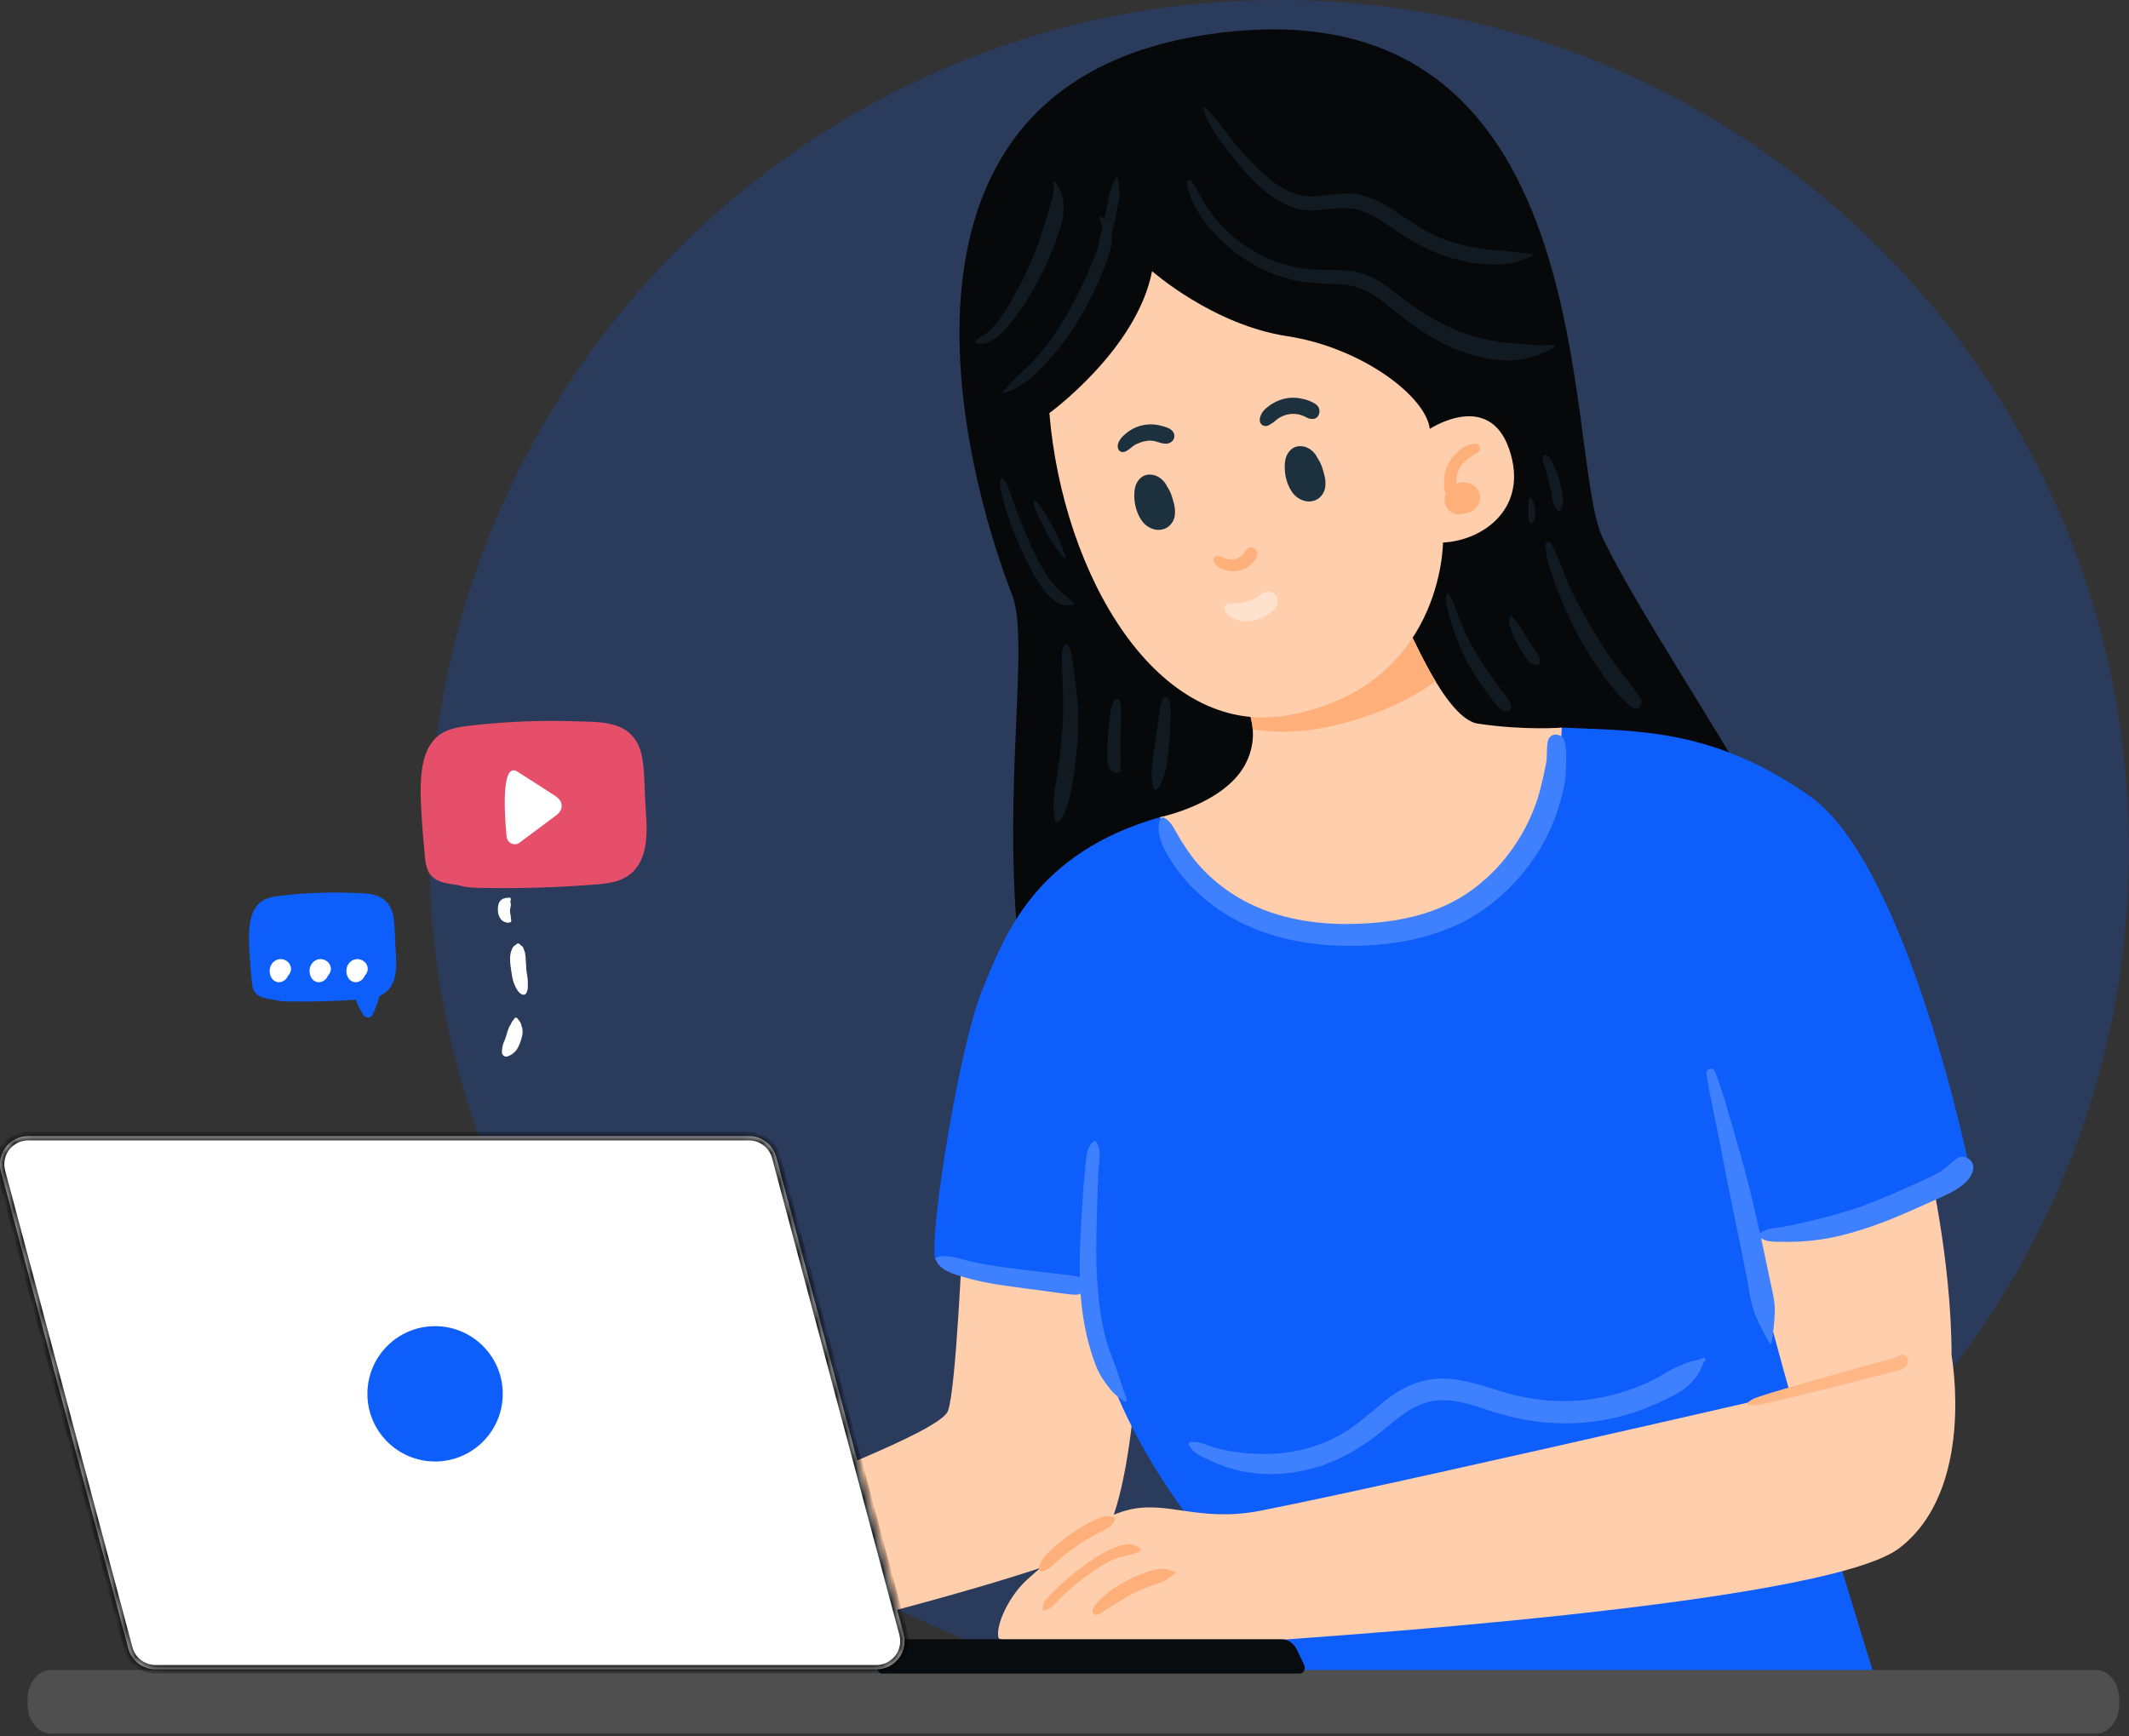 <svg width="228" height="186" viewBox="0 0 228 186" fill="none" xmlns="http://www.w3.org/2000/svg">
<rect x="0" y="0" width="228" height="186" fill="#333333" stroke="none"/>
<path d="M45.969 91.016C45.969 141.283 86.718 182.031 136.984 182.031C187.251 182.031 227.999 141.283 227.999 91.016C227.999 40.749 187.251 -1.52588e-05 136.984 -1.52588e-05C86.718 -1.52588e-05 45.969 40.749 45.969 91.016Z" fill="#0D5EFB" fill-opacity="0.2"/>
<path d="M129.38 3.687C92.495 9.14 102.946 49.738 108.404 63.761C111.622 72.029 100.86 112.009 122.712 133.368C144.563 154.728 196.924 133.581 200.647 119.884C204.369 106.188 178.621 72.184 171.644 57.641C167.307 48.602 172.204 -2.643 129.38 3.687Z" fill="#070809"/>
<path d="M103.089 132.448C103.089 132.448 102.39 148.876 101.516 151.147C100.642 153.42 84.039 159.362 83.865 159.886C83.69 160.41 90.855 173.868 91.379 173.693C91.903 173.519 115.018 167.666 117.595 165.304C121.789 161.459 122.489 136.642 121.964 136.467C121.439 136.293 113.05 131.749 112.352 131.749C111.652 131.749 103.089 132.448 103.089 132.448Z" fill="#FFCEAC"/>
<path d="M206.376 123.884C206.376 123.884 208.998 134.719 208.998 145.205C208.998 154.056 194.318 154.468 192.395 154.643C190.473 154.817 179.987 150.274 179.637 146.079C179.287 141.885 178.938 130.7 180.685 128.952C182.433 127.205 189.948 123.709 192.745 122.835C195.541 121.961 206.376 123.884 206.376 123.884Z" fill="#FFCEAC"/>
<path d="M124.236 87.532C110.778 91.377 107.576 100.227 105.186 106.058C102.796 111.889 99.594 131.399 100.117 134.894C100.117 134.894 109.73 138.041 116.72 137.341C116.72 137.341 116.196 147.361 126.916 162.042C133.326 170.822 129.071 181.033 130.644 181.383C132.217 181.733 201.308 181.383 201.308 181.383C201.308 181.383 188.027 138.914 187.677 132.623C187.677 132.623 203.58 130.351 210.921 125.108C210.921 125.108 204.28 92.6 193.794 85.26C183.307 77.92 175.136 78.307 167.25 77.939C160.82 82.755 148.179 84.037 147.48 84.212C146.781 84.386 124.236 87.532 124.236 87.532Z" fill="#0D5EFB"/>
<path d="M208.999 145.206C208.999 145.206 152.723 158.313 135.072 161.809C128.29 163.151 124.936 160.585 120.566 161.809C116.197 163.032 112.527 167.052 110.254 168.974C107.983 170.897 106.585 174.217 106.934 175.441C107.284 176.664 134.897 175.965 135.597 175.79C136.296 175.615 195.192 172.12 203.407 165.829C211.62 159.537 208.999 145.206 208.999 145.206Z" fill="#FFCEAC"/>
<path d="M132.625 74.075C132.625 74.075 135.597 77.746 133.324 81.939C131.052 86.134 124.236 87.532 124.236 87.532C124.236 87.532 132.625 104.135 148.879 100.815C167.182 97.075 167.251 77.939 167.251 77.939C167.251 77.939 163.384 78.269 158.283 77.518C154.303 76.931 149.927 64.638 149.578 64.988C149.228 65.337 132.625 74.075 132.625 74.075Z" fill="#FFCEAC"/>
<path d="M153.733 72.974C151.516 69.298 149.792 64.773 149.577 64.988C149.228 65.337 132.625 74.076 132.625 74.076C132.625 74.076 133.969 75.745 134.153 78.115C138.019 78.808 142.123 78.115 145.894 76.873C148.672 75.956 151.392 74.702 153.733 72.974Z" fill="#FFAF79"/>
<path d="M153.121 45.941C153.121 45.941 159.424 41.767 161.613 48.092C163.801 54.418 158.828 57.907 154.534 58.116C154.534 58.116 154.529 73.584 138.013 76.605C123.819 79.203 113.797 61.383 112.381 44.249C112.381 44.249 121.763 37.434 123.378 29.044C123.378 29.044 129.872 34.795 137.839 36.008C145.805 37.222 152.693 42.436 153.121 45.941Z" fill="#FFCEAC"/>
<path d="M158.308 52.526C157.994 51.989 157.423 51.721 156.821 51.663C156.512 51.634 156.225 51.694 155.962 51.809C155.928 51.335 155.991 50.854 156.176 50.422C156.581 49.478 157.403 48.949 158.264 48.463C158.682 48.226 158.515 47.497 158.01 47.529C157.428 47.565 156.958 47.741 156.488 48.084C156.02 48.426 155.623 48.839 155.308 49.326C154.677 50.303 154.502 51.504 154.752 52.632C154.771 52.717 154.81 52.798 154.834 52.882C154.758 53.059 154.705 53.25 154.704 53.469C154.703 54.055 155.002 54.652 155.529 54.931C155.895 55.125 156.33 55.145 156.709 55.009L156.87 55.016C158.003 54.901 158.935 53.596 158.308 52.526Z" fill="#FFAF79"/>
<path d="M203.335 145.231C202.776 145.588 201.988 145.691 201.35 145.868C200.612 146.074 199.874 146.279 199.136 146.485C197.765 146.867 196.392 147.24 195.025 147.634C193.657 148.027 192.29 148.427 190.924 148.822C190.187 149.036 189.453 149.25 188.725 149.494C188.166 149.683 187.595 149.835 187.169 150.26C187.102 150.326 187.133 150.444 187.224 150.469C187.807 150.624 188.382 150.471 188.962 150.355C189.715 150.204 190.459 150.024 191.205 149.841C192.694 149.477 194.184 149.121 195.672 148.748C197.159 148.376 198.641 147.99 200.127 147.61C200.869 147.42 201.612 147.23 202.354 147.04C202.924 146.894 203.569 146.814 204.046 146.449C204.743 145.914 204.122 144.729 203.335 145.231Z" fill="#FFB786"/>
<path d="M119.322 162.574C118.512 162.181 117.736 162.562 116.986 162.939C116.204 163.331 115.449 163.779 114.728 164.276C113.994 164.782 113.298 165.348 112.644 165.953C112.063 166.49 111.28 167.237 111.252 168.076C111.246 168.255 111.419 168.349 111.576 168.322C112.336 168.192 112.997 167.447 113.556 166.955C114.17 166.415 114.821 165.923 115.496 165.465C116.168 165.008 116.868 164.595 117.592 164.229C118.299 163.869 119.056 163.611 119.39 162.834C119.429 162.746 119.423 162.623 119.322 162.574Z" fill="#FFAF79"/>
<path d="M122.128 165.927C121.343 165.098 120.087 165.48 119.171 165.857C118.092 166.302 117.11 166.955 116.168 167.637C115.258 168.296 114.386 169.008 113.563 169.774C113.125 170.183 112.697 170.605 112.29 171.045C112.123 171.225 111.943 171.415 111.823 171.631C111.672 171.901 111.732 172.164 111.639 172.458L111.708 172.512C111.939 172.397 112.209 172.415 112.428 172.279C112.616 172.162 112.784 171.978 112.938 171.82C113.316 171.434 113.695 171.052 114.092 170.685C114.874 169.962 115.698 169.287 116.565 168.669C117.395 168.077 118.26 167.498 119.186 167.066C120.124 166.629 121.172 166.635 122.094 166.188C122.195 166.14 122.197 165.999 122.128 165.927Z" fill="#FFAF79"/>
<path d="M125.767 168.346C125.373 168.243 124.993 168.073 124.575 168.05C124.163 168.026 123.692 168.119 123.298 168.239C122.437 168.499 121.596 168.843 120.798 169.257C120.03 169.655 119.257 170.108 118.587 170.656C118.266 170.918 117.969 171.21 117.681 171.507C117.37 171.827 117.044 172.126 116.986 172.585C116.961 172.79 117.191 172.999 117.386 172.984C117.798 172.955 118.086 172.682 118.415 172.457C118.738 172.236 119.071 172.033 119.404 171.828C120.117 171.387 120.809 170.938 121.568 170.574C122.285 170.229 123.02 169.956 123.772 169.7C124.147 169.573 124.556 169.439 124.896 169.237C125.217 169.046 125.487 168.763 125.795 168.564C125.879 168.51 125.87 168.373 125.767 168.346Z" fill="#FFAF79"/>
<path d="M119.717 19.112C119.697 19.012 119.541 18.993 119.496 19.084C119.171 19.749 118.871 20.369 118.736 21.104C118.604 21.83 118.454 22.552 118.3 23.274C118.284 23.35 118.265 23.427 118.249 23.503C118.146 23.405 118.052 23.303 117.926 23.214C117.824 23.143 117.724 23.278 117.769 23.371C117.948 23.736 118.013 24.138 118.013 24.554C117.947 24.848 117.887 25.144 117.816 25.437C117.701 25.903 117.575 26.369 117.496 26.843C117.251 27.48 116.969 28.088 116.756 28.602C116.029 30.368 115.2 32.093 114.23 33.739C113.292 35.328 112.258 36.873 111.035 38.259C109.881 39.568 108.464 40.617 107.4 41.997L107.472 42.09C109.397 41.635 110.944 40.07 112.25 38.654C113.681 37.101 114.898 35.376 115.934 33.538C116.974 31.692 117.898 29.746 118.615 27.75C118.927 26.885 119.14 25.935 119.026 25.07C119.166 24.548 119.302 24.025 119.418 23.497C119.581 22.75 119.725 21.995 119.843 21.239C119.958 20.506 119.853 19.834 119.717 19.112Z" fill="#1C313D" fill-opacity="0.45"/>
<path d="M113.05 19.519C112.962 19.394 112.779 19.47 112.807 19.622C112.989 20.599 112.619 21.436 112.352 22.362C112.132 23.126 111.919 23.892 111.675 24.649C111.145 26.291 110.497 27.903 109.757 29.462C109.058 30.932 108.264 32.37 107.371 33.732C106.981 34.326 106.543 34.874 106.038 35.373C105.546 35.857 104.885 36.1 104.412 36.589L104.42 36.648C105.6 37.331 107.15 35.867 107.855 35.058C109.119 33.605 110.159 31.921 111.083 30.237C112.032 28.507 112.805 26.694 113.427 24.821C114.055 22.933 114.249 21.221 113.05 19.519Z" fill="#1C313D" fill-opacity="0.45"/>
<path d="M166.337 36.926C164.908 37.076 163.475 36.871 162.048 36.773C160.523 36.67 158.993 36.389 157.535 35.934C154.571 35.006 152.046 33.432 149.633 31.519C148.536 30.648 147.4 29.822 146.065 29.357C144.508 28.815 142.845 28.932 141.227 28.897C138.489 28.838 135.852 27.972 133.566 26.472C132.31 25.648 131.184 24.635 130.217 23.485C129.165 22.237 128.49 20.832 127.636 19.459C127.457 19.171 127.063 19.369 127.114 19.679C127.545 22.298 129.608 24.777 131.566 26.448C133.67 28.244 136.225 29.549 138.946 30.089C140.486 30.396 142.031 30.358 143.589 30.459C145.464 30.579 146.943 31.378 148.387 32.53C150.905 34.54 153.33 36.482 156.398 37.595C158.049 38.193 159.804 38.607 161.567 38.614C163.352 38.621 164.853 38.056 166.426 37.257C166.578 37.18 166.513 36.907 166.337 36.926Z" fill="#1C313D" fill-opacity="0.45"/>
<path d="M163.961 27.178C163.054 27.129 162.151 26.958 161.242 26.89C160.403 26.827 159.563 26.765 158.73 26.648C157.148 26.426 155.592 26.046 154.112 25.435C151.162 24.218 148.799 21.598 145.656 20.867C144.025 20.488 142.488 20.925 140.86 21.034C139 21.158 137.368 20.323 135.964 19.169C134.697 18.127 133.562 16.909 132.495 15.666C131.332 14.31 130.342 12.651 128.988 11.482C128.932 11.432 128.844 11.479 128.862 11.556C129.272 13.315 130.549 14.928 131.634 16.33C132.666 17.663 133.766 18.983 135.032 20.101C136.251 21.178 137.673 22.12 139.293 22.438C141.113 22.795 142.888 22.101 144.697 22.329C146.449 22.548 147.941 23.653 149.358 24.623C150.78 25.596 152.225 26.452 153.833 27.085C155.433 27.715 157.138 28.14 158.852 28.289C159.766 28.369 160.674 28.356 161.583 28.23C162.469 28.107 163.177 27.782 163.998 27.452C164.14 27.395 164.127 27.187 163.961 27.178Z" fill="#1C313D" fill-opacity="0.45"/>
<path d="M114.948 64.543C114.116 63.819 113.25 63.198 112.58 62.298C111.798 61.251 111.204 60.047 110.632 58.878C110.004 57.595 109.463 56.278 108.949 54.946C108.705 54.313 108.493 53.669 108.26 53.032C108.058 52.481 107.898 51.716 107.462 51.305C107.365 51.214 107.216 51.258 107.176 51.381C106.976 51.986 107.25 52.794 107.395 53.394C107.582 54.164 107.832 54.928 108.087 55.678C108.573 57.115 109.193 58.52 109.859 59.882C110.457 61.106 111.084 62.344 111.949 63.406C112.651 64.268 113.711 65.094 114.882 64.797C114.987 64.77 115.035 64.618 114.948 64.543Z" fill="#1C313D" fill-opacity="0.45"/>
<path d="M113.505 57.969C113.272 57.415 112.999 56.889 112.707 56.363C112.414 55.835 112.101 55.316 111.791 54.797C111.517 54.339 111.192 53.864 110.758 53.545L110.662 53.6C110.69 54.146 110.919 54.683 111.154 55.17C111.41 55.697 111.664 56.225 111.934 56.745C112.204 57.265 112.483 57.775 112.811 58.263C113.153 58.77 113.548 59.226 113.902 59.724C113.971 59.821 114.161 59.766 114.11 59.636C113.894 59.083 113.736 58.518 113.505 57.969Z" fill="#1C313D" fill-opacity="0.45"/>
<path d="M115.202 73.337C115.11 72.587 115.007 71.838 114.903 71.089C114.807 70.395 114.82 69.541 114.262 69.05C114.204 68.999 114.094 68.98 114.037 69.05C113.685 69.492 113.71 70.001 113.71 70.552C113.71 71.363 113.765 72.178 113.796 72.988C113.86 74.697 113.892 76.402 113.772 78.109C113.65 79.822 113.435 81.509 113.186 83.207C112.97 84.671 112.549 86.472 113.03 87.915C113.079 88.064 113.294 88.157 113.411 88.016C114.398 86.822 114.669 84.983 114.91 83.499C115.18 81.839 115.383 80.145 115.451 78.465C115.521 76.747 115.413 75.041 115.202 73.337Z" fill="#1C313D" fill-opacity="0.45"/>
<path d="M120.041 77.146C120.06 76.475 120.147 75.814 119.977 75.157C119.898 74.856 119.456 74.79 119.304 75.069C118.926 75.765 118.888 76.583 118.79 77.356C118.691 78.153 118.634 78.946 118.61 79.747C118.588 80.461 118.495 81.277 118.674 81.976C118.811 82.502 119.36 82.963 119.902 82.715C120.037 82.653 120.066 82.46 120 82.341L119.994 82.316L119.983 82.174L119.99 82.019C120.026 81.738 120.009 81.44 120.011 81.155C120.014 80.474 119.993 79.795 120.007 79.114C120.019 78.458 120.022 77.802 120.041 77.146Z" fill="#1C313D" fill-opacity="0.45"/>
<path d="M125.108 74.843C124.978 74.626 124.706 74.66 124.571 74.843C124.347 75.143 124.292 75.576 124.227 75.942C124.154 76.356 124.112 76.777 124.05 77.194C123.927 78.031 123.819 78.871 123.691 79.708C123.561 80.554 123.425 81.41 123.347 82.262C123.308 82.687 123.337 83.1 123.362 83.525C123.382 83.905 123.39 84.192 123.614 84.507C123.663 84.576 123.761 84.62 123.84 84.566C124.155 84.351 124.269 84.108 124.41 83.756C124.581 83.328 124.755 82.918 124.85 82.466C125.024 81.632 125.119 80.76 125.188 79.91C125.257 79.065 125.318 78.215 125.334 77.368C125.348 76.621 125.504 75.509 125.108 74.843Z" fill="#1C313D" fill-opacity="0.45"/>
<path d="M175.745 74.866H175.746L175.743 74.862L175.645 74.719C174.802 73.449 173.811 72.286 172.911 71.053C171.943 69.725 171.067 68.341 170.243 66.92C169.444 65.544 168.697 64.145 168.035 62.697C167.367 61.237 166.931 59.606 166.12 58.224C166.065 58.129 165.944 58.046 165.829 58.057L165.725 58.072L165.659 58.103C165.557 58.151 165.488 58.285 165.492 58.394C165.549 59.978 166.212 61.606 166.763 63.078C167.342 64.624 168.001 66.151 168.764 67.617C169.519 69.069 170.398 70.466 171.331 71.811C172.306 73.215 173.339 74.611 174.663 75.701C175.42 76.324 175.999 75.403 175.745 74.866Z" fill="#1C313D" fill-opacity="0.45"/>
<path d="M164.311 69.537C164.021 69.128 163.749 68.706 163.495 68.274C163.249 67.855 162.974 67.451 162.71 67.043C162.579 66.84 162.464 66.624 162.314 66.434C162.181 66.265 161.964 66.191 161.854 66.014C161.795 65.918 161.661 65.984 161.681 66.087C161.718 66.297 161.605 66.499 161.639 66.718C161.676 66.956 161.753 67.186 161.825 67.416C161.983 67.92 162.181 68.431 162.44 68.891C162.685 69.328 162.95 69.754 163.232 70.168C163.501 70.561 163.866 71.155 164.381 71.222C164.664 71.347 165.011 71.101 164.918 70.78L164.916 70.773C164.941 70.313 164.567 69.898 164.311 69.537Z" fill="#1C313D" fill-opacity="0.45"/>
<path d="M161.358 74.662C160.111 73.011 158.859 71.407 157.858 69.587C157.285 68.546 156.749 67.48 156.302 66.378C155.924 65.448 155.691 64.27 155.022 63.502L154.926 63.527C154.698 64.392 155.03 65.403 155.273 66.236C155.56 67.22 155.906 68.186 156.301 69.132C157.087 71.006 158.141 72.764 159.384 74.369C159.785 74.887 160.68 76.342 161.473 76.159C162.281 75.972 161.633 75.026 161.358 74.662Z" fill="#1C313D" fill-opacity="0.45"/>
<path d="M167.365 53.242C167.29 52.711 167.188 52.185 167.057 51.666C166.925 51.144 166.741 50.64 166.534 50.145C166.424 49.882 166.295 49.63 166.157 49.38C166.031 49.153 165.918 48.885 165.669 48.773C165.489 48.693 165.271 48.749 165.213 48.958C165.139 49.229 165.256 49.469 165.335 49.726C165.408 49.956 165.471 50.188 165.542 50.418C165.696 50.913 165.827 51.414 165.953 51.916C166.08 52.42 166.166 52.929 166.25 53.442C166.291 53.695 166.337 53.926 166.457 54.152C166.556 54.34 166.68 54.578 166.838 54.721H167.018C167.369 54.328 167.434 53.74 167.365 53.242Z" fill="#1C313D" fill-opacity="0.45"/>
<path d="M164.419 54.764C164.416 54.539 164.371 54.327 164.315 54.11C164.261 53.894 164.226 53.657 164.041 53.516L164.117 53.593C164.057 53.501 163.989 53.425 163.937 53.33C163.894 53.251 163.772 53.289 163.772 53.375L163.769 53.496C163.743 53.555 163.726 53.618 163.706 53.682C163.672 53.789 163.694 53.917 163.696 54.029C163.698 54.24 163.67 54.457 163.683 54.669C163.696 54.882 163.698 55.097 163.691 55.311C163.684 55.456 163.696 55.577 163.741 55.717C163.771 55.812 163.77 55.902 163.854 55.975C163.928 56.039 164.014 56.049 164.101 56.007L164.224 55.888C164.232 55.873 164.31 55.716 164.267 55.785C164.346 55.66 164.381 55.554 164.396 55.406C164.419 55.193 164.422 54.976 164.419 54.764Z" fill="#1C313D" fill-opacity="0.45"/>
<path d="M167.526 79.332C167.249 78.523 166.017 78.423 165.783 79.332C165.579 80.124 165.73 80.95 165.58 81.751C165.416 82.624 165.211 83.516 164.994 84.381C164.576 86.051 163.939 87.635 163.095 89.134C161.453 92.05 159.131 94.552 156.23 96.246C152.658 98.333 148.345 98.958 144.262 98.976C140.186 98.993 136.042 98.197 132.514 96.081C130.805 95.055 129.264 93.747 127.999 92.203C127.373 91.439 126.835 90.591 126.314 89.752C125.818 88.952 125.519 88.094 124.707 87.604C124.571 87.522 124.346 87.563 124.275 87.718C123.571 89.253 124.857 91.423 125.737 92.7C126.871 94.344 128.262 95.762 129.856 96.961C133.419 99.646 137.825 100.928 142.236 101.237C146.818 101.558 151.801 101.022 156.002 99.086C159.494 97.475 162.439 94.764 164.535 91.558C165.682 89.8 166.553 87.834 167.116 85.813C167.401 84.788 167.699 83.632 167.696 82.562C167.693 81.545 167.861 80.306 167.526 79.332Z" fill="#3F80FF"/>
<path d="M120.669 149.897C120.299 148.906 119.972 147.859 119.63 146.847C119.272 145.786 118.817 144.77 118.507 143.692C117.852 141.415 117.618 139.095 117.478 136.738C117.33 134.251 117.432 131.77 117.492 129.283C117.52 128.079 117.558 126.877 117.619 125.674C117.669 124.682 118.023 123.209 117.421 122.339C117.339 122.221 117.204 122.209 117.095 122.297C116.286 122.951 116.303 124.357 116.199 125.315C116.054 126.633 115.975 127.959 115.891 129.283C115.732 131.783 115.578 134.315 115.636 136.825C115.425 136.736 115.19 136.697 114.967 136.658C114.241 136.533 113.494 136.482 112.761 136.394C111.196 136.206 109.628 136.031 108.065 135.823C106.641 135.634 105.211 135.414 103.811 135.094C102.65 134.829 101.321 134.23 100.194 134.757L100.178 134.797C100.53 136.041 102.061 136.463 103.193 136.797C104.617 137.217 106.066 137.491 107.533 137.705C109.063 137.93 110.599 138.12 112.132 138.321C112.968 138.432 113.81 138.578 114.651 138.652C115.005 138.683 115.389 138.738 115.72 138.568C115.866 140.575 116.189 142.587 116.761 144.506C117.068 145.536 117.411 146.624 117.984 147.54C118.27 147.995 118.6 148.427 118.932 148.849C119.369 149.405 119.788 149.658 120.341 150.088C120.476 150.193 120.746 150.104 120.669 149.897Z" fill="#3F80FF"/>
<path d="M209.41 124.234C208.844 124.604 208.381 125.157 207.787 125.508C207.032 125.953 206.223 126.303 205.427 126.667C203.51 127.543 201.583 128.392 199.606 129.123C197.716 129.821 195.777 130.325 193.823 130.802C192.857 131.038 191.891 131.245 190.914 131.426C190.116 131.573 189.105 131.564 188.478 132.116C188.275 131.21 188.072 130.303 187.864 129.398C187.311 126.997 186.674 124.604 185.983 122.238C185.258 119.756 184.592 117.225 183.676 114.807C183.456 114.227 182.667 114.456 182.757 115.061C183.124 117.506 183.704 119.926 184.168 122.354C184.644 124.845 185.122 127.338 185.644 129.818C186.153 132.237 186.641 134.658 187.111 137.084C187.342 138.273 187.481 139.563 187.919 140.694C188.347 141.799 188.938 142.892 189.527 143.916C189.57 143.99 189.708 143.984 189.723 143.891C189.898 142.802 190.023 141.685 190.068 140.584C190.119 139.337 189.734 138.028 189.489 136.812C189.205 135.418 188.905 134.028 188.596 132.638C189.251 133.072 190.194 133.007 190.955 133.022C192.058 133.044 193.182 132.989 194.278 132.863C196.494 132.607 198.652 132 200.75 131.258C202.821 130.526 204.83 129.617 206.829 128.713C208.291 128.051 210.983 127.079 211.31 125.267C211.523 124.085 209.979 123.504 209.41 124.234Z" fill="#3F80FF"/>
<path d="M125.835 54.69C125.828 54.255 125.686 53.803 125.569 53.391C125.596 53.494 125.623 53.598 125.649 53.703C125.519 53.165 125.365 52.707 125.07 52.236L125.014 52.161C124.928 51.988 124.837 51.816 124.718 51.666C124.29 51.13 123.676 50.777 122.973 50.842C122.139 50.918 121.611 51.678 121.514 52.451C121.404 53.332 121.523 54.266 121.886 55.078C122.097 55.552 122.389 56.02 122.818 56.327C123.387 56.733 124.049 56.894 124.72 56.642C125.143 56.484 125.477 56.128 125.666 55.726C125.824 55.392 125.84 55.05 125.835 54.69Z" fill="#1C313D"/>
<path d="M141.946 51.645C141.939 51.21 141.798 50.758 141.681 50.345C141.707 50.449 141.734 50.553 141.761 50.657C141.63 50.121 141.477 49.662 141.181 49.191L141.125 49.116C141.039 48.942 140.949 48.771 140.83 48.621C140.402 48.086 139.787 47.732 139.084 47.797C138.25 47.873 137.723 48.634 137.625 49.406C137.515 50.286 137.635 51.22 137.997 52.032C138.208 52.507 138.5 52.975 138.93 53.282C139.499 53.687 140.161 53.85 140.832 53.597C141.255 53.438 141.589 53.082 141.778 52.68C141.935 52.346 141.952 52.004 141.946 51.645Z" fill="#1C313D"/>
<path d="M134.381 58.77C134.278 58.687 134.18 58.674 134.056 58.646C133.817 58.593 133.599 58.757 133.452 58.917C133.346 59.032 133.271 59.169 133.175 59.293L133.093 59.394L133.048 59.44L133.014 59.471L132.935 59.539L132.749 59.68L132.747 59.682L132.741 59.686L132.649 59.735C132.572 59.775 132.492 59.807 132.412 59.84L132.394 59.848L132.297 59.873C132.215 59.893 132.132 59.905 132.048 59.916L131.939 59.931L131.847 59.936L131.802 59.935L131.663 59.927C131.58 59.92 131.498 59.902 131.415 59.892L131.41 59.891L131.408 59.891L131.274 59.85C131.194 59.823 131.116 59.792 131.041 59.757C130.88 59.684 130.729 59.626 130.561 59.572C130.205 59.458 129.821 59.805 129.997 60.171C130.108 60.402 130.261 60.594 130.477 60.736C130.673 60.863 130.89 60.971 131.112 61.046C131.569 61.201 132.071 61.26 132.547 61.166C133.459 60.986 134.432 60.314 134.653 59.374C134.706 59.146 134.548 58.904 134.381 58.77Z" fill="#FFAF79"/>
<path d="M136.822 64.451C136.819 64.363 136.816 64.276 136.813 64.188C136.788 63.992 136.717 63.897 136.628 63.75L136.627 63.75C136.54 63.665 136.484 63.569 136.37 63.508C136.266 63.451 135.901 63.406 136.257 63.453C136.175 63.443 136.142 63.408 136.011 63.392L135.944 63.379C135.856 63.382 135.769 63.385 135.681 63.388L135.544 63.431C135.325 63.502 135.185 63.537 134.991 63.688C134.927 63.738 134.87 63.794 134.808 63.846C134.745 63.897 134.682 63.946 134.616 63.994L134.545 64.043C134.392 64.123 134.242 64.201 134.082 64.266C134.007 64.296 133.932 64.325 133.856 64.355L133.754 64.392C133.379 64.473 133.003 64.558 132.621 64.602C132.525 64.612 132.43 64.625 132.335 64.634L132.222 64.642L132.204 64.644H132.199C131.975 64.645 131.757 64.65 131.539 64.699C131.234 64.765 131.041 65.085 131.178 65.381C131.527 66.133 132.559 66.526 133.341 66.548C134.287 66.574 135.181 66.248 135.95 65.716C136.082 65.625 136.21 65.524 136.327 65.414C136.507 65.244 136.642 65.081 136.73 64.845C136.769 64.738 136.837 64.388 136.781 64.626C136.74 64.792 136.754 64.733 136.822 64.451Z" fill="white" fill-opacity="0.4"/>
<path d="M136.639 63.763C136.684 63.823 136.708 63.832 136.639 63.763V63.763Z" fill="white"/>
<path d="M135.543 63.431L135.588 63.417C135.403 63.474 135.394 63.478 135.543 63.431Z" fill="white"/>
<path d="M136.598 63.703L136.627 63.75L136.639 63.763L136.598 63.703Z" fill="white"/>
<path d="M125.459 46.067C125.202 45.838 124.863 45.747 124.537 45.658C124.245 45.579 123.948 45.502 123.646 45.474C123.118 45.424 122.57 45.474 122.062 45.628C121.504 45.795 121.044 46.051 120.592 46.419C120.164 46.768 119.698 47.246 119.701 47.834C119.703 48.257 120.061 48.541 120.473 48.384C120.89 48.225 121.176 47.879 121.547 47.645L121.548 47.643L121.572 47.634L121.708 47.568C121.8 47.527 121.895 47.488 121.99 47.454C122.085 47.42 122.179 47.381 122.275 47.346L122.346 47.322L122.463 47.29C122.661 47.243 122.858 47.224 123.059 47.199L123.207 47.202C123.308 47.207 123.41 47.216 123.509 47.229L123.713 47.268C123.835 47.301 123.956 47.34 124.078 47.378C124.418 47.48 124.775 47.59 125.127 47.489C125.807 47.295 125.988 46.54 125.459 46.067Z" fill="#1C313D"/>
<path d="M141.251 43.728C141.101 43.324 140.657 43.13 140.286 42.968C139.975 42.833 139.644 42.746 139.312 42.68C138.723 42.563 138.083 42.575 137.501 42.72C136.908 42.868 136.368 43.13 135.878 43.498C135.644 43.673 135.386 43.891 135.216 44.128C135.035 44.383 134.854 44.83 134.923 45.135C135 45.472 135.286 45.672 135.63 45.635C135.796 45.616 135.927 45.537 136.06 45.441L136.108 45.406L136.119 45.4L136.302 45.291C136.505 45.159 136.673 44.976 136.873 44.836L136.975 44.767L137.023 44.74C137.127 44.685 137.231 44.63 137.339 44.583C137.434 44.541 137.532 44.504 137.632 44.469L137.713 44.443L137.832 44.413C137.939 44.388 138.048 44.368 138.158 44.353L138.331 44.334L138.379 44.331C138.621 44.327 138.861 44.354 139.098 44.397L139.132 44.402L139.168 44.413L139.335 44.464C139.446 44.5 139.555 44.541 139.661 44.588L139.819 44.662C139.951 44.725 139.814 44.657 139.889 44.701C140.148 44.846 140.351 44.894 140.648 44.87C141.209 44.825 141.417 44.177 141.251 43.728Z" fill="#1C313D"/>
<path d="M182.383 145.45C181.953 145.704 181.602 145.706 181.137 145.811C180.721 145.907 180.373 146.116 179.972 146.257C179.102 146.565 178.314 147.13 177.499 147.566C175.808 148.469 174.003 149.125 172.135 149.555C168.393 150.415 164.591 150.199 160.93 149.088C158.854 148.459 156.766 147.713 154.572 147.673C152.528 147.635 150.662 148.362 149.015 149.536C147.481 150.629 146.152 151.987 144.591 153.041C143.06 154.076 141.362 154.807 139.572 155.256C137.59 155.754 135.545 155.83 133.513 155.67C132.436 155.586 131.376 155.409 130.329 155.141C129.378 154.899 128.465 154.347 127.489 154.473C127.337 154.492 127.262 154.617 127.325 154.759C127.686 155.582 128.44 155.891 129.226 156.281C130.066 156.699 130.939 157.043 131.839 157.308C133.704 157.856 135.645 158.01 137.578 157.831C141.683 157.45 145.082 155.734 148.213 153.126C149.704 151.885 151.252 150.531 153.203 150.116C155.487 149.63 157.827 150.568 159.971 151.247C163.922 152.497 167.976 152.825 172.059 152.053C174.197 151.648 176.271 150.933 178.224 149.975C179.147 149.521 180.255 149.003 180.981 148.255C181.339 147.885 181.771 147.401 182.007 146.943C182.227 146.515 182.329 146.084 182.628 145.694C182.74 145.547 182.526 145.365 182.383 145.45Z" fill="#3F80FF"/>
<path d="M5.458 185.703H224.446C225.829 185.703 226.951 184.302 226.951 182.574V182.012C226.951 180.284 225.829 178.883 224.446 178.883H5.458C4.075 178.883 2.953 180.284 2.953 182.012V182.574C2.953 184.302 4.075 185.703 5.458 185.703Z" fill="#4F4F4F"/>
<path d="M137.257 175.59H95.668C94.219 175.59 93.306 177.452 94.019 178.956C94.11 179.149 94.281 179.268 94.466 179.268H139.223C139.616 179.268 139.864 178.763 139.67 178.355L138.906 176.739C138.571 176.03 137.94 175.59 137.257 175.59Z" fill="#090C0F"/>
<mask id="path-44-inside-1_280_686" fill="white">
<path d="M80.218 121.7H3.015C1.035 121.7 -0.408 123.577 0.104 125.491L13.739 176.573C14.091 177.892 15.285 178.809 16.65 178.809H93.853C95.833 178.809 97.275 176.932 96.764 175.019L83.129 123.936C82.778 122.618 81.583 121.7 80.218 121.7Z"/>
</mask>
<path d="M80.218 121.7H3.015C1.035 121.7 -0.408 123.577 0.104 125.491L13.739 176.573C14.091 177.892 15.285 178.809 16.65 178.809H93.853C95.833 178.809 97.275 176.932 96.764 175.019L83.129 123.936C82.778 122.618 81.583 121.7 80.218 121.7Z" fill="white"/>
<path d="M0.104 125.491L0.548 125.372L0.548 125.372L0.104 125.491ZM13.739 176.573L14.183 176.454L14.183 176.455L13.739 176.573ZM96.764 175.019L97.209 174.9L97.209 174.9L96.764 175.019ZM83.129 123.936L82.685 124.055L82.685 124.055L83.129 123.936ZM80.218 122.16H3.015V121.24H80.218V122.16ZM3.015 122.16C1.337 122.16 0.115 123.751 0.548 125.372L-0.34 125.61C-0.93 123.404 0.733 121.24 3.015 121.24V122.16ZM0.548 125.372L14.183 176.454L13.295 176.692L-0.34 125.61L0.548 125.372ZM14.183 176.455C14.481 177.572 15.493 178.349 16.65 178.349V179.269C15.077 179.269 13.7 178.212 13.295 176.691L14.183 176.455ZM16.65 178.349H93.853V179.269H16.65V178.349ZM93.853 178.349C95.531 178.349 96.753 176.759 96.32 175.137L97.209 174.9C97.797 177.106 96.135 179.269 93.853 179.269V178.349ZM96.32 175.137L82.685 124.055L83.573 123.818L97.209 174.9L96.32 175.137ZM82.685 124.055C82.387 122.937 81.375 122.16 80.218 122.16V121.24C81.791 121.24 83.168 122.298 83.573 123.818L82.685 124.055Z" fill="black" mask="url(#path-44-inside-1_280_686)"/>
<path d="M53.842 149.304C53.842 153.306 50.597 156.552 46.594 156.552C42.591 156.552 39.346 153.306 39.346 149.304C39.346 145.301 42.591 142.056 46.594 142.056C50.597 142.056 53.842 145.301 53.842 149.304Z" fill="#0D5EFB"/>
<path d="M69.087 85.567C69.004 84.01 69.041 82.372 68.706 80.843C68.4 79.448 67.57 78.329 66.221 77.807C64.802 77.257 63.123 77.316 61.628 77.265C57.98 77.143 54.324 77.285 50.697 77.691C49.191 77.86 47.591 78.015 46.512 79.209C45.654 80.157 45.314 81.397 45.161 82.638C44.952 84.35 45.075 86.109 45.177 87.823C45.236 88.805 45.316 89.785 45.417 90.763C45.505 91.621 45.492 92.661 45.92 93.435C46.301 94.122 47.037 94.448 47.773 94.602C48.196 94.691 48.626 94.757 49.058 94.811C50.052 95.131 51.167 95.105 52.209 95.12C55.813 95.174 59.419 95.067 63.014 94.803C64.512 94.693 66.149 94.64 67.403 93.707C68.535 92.862 69.009 91.544 69.17 90.185C69.351 88.659 69.168 87.094 69.087 85.567Z" fill="#E54F69"/>
<path d="M59.132 85.046C58.73 84.785 58.329 84.526 57.927 84.265C57.091 83.724 56.252 83.188 55.41 82.655C53.441 81.411 54.181 88.751 54.247 89.546C54.273 89.864 54.399 90.142 54.685 90.31C54.934 90.456 55.332 90.493 55.578 90.31C56.361 89.726 57.143 89.141 57.926 88.557C58.325 88.259 58.724 87.961 59.124 87.662C59.575 87.325 60.149 86.986 60.153 86.346C60.157 85.672 59.629 85.368 59.132 85.046Z" fill="white"/>
<path d="M45.316 101.893L45.3 101.888C45.199 101.871 45.149 101.862 45.316 101.893Z" fill="white"/>
<path d="M26.917 108.411L26.91 108.409C26.863 108.401 26.841 108.397 26.917 108.411Z" fill="white"/>
<path d="M30.876 108.411L30.869 108.409C30.822 108.401 30.8 108.397 30.876 108.411Z" fill="white"/>
<path d="M42.33 101.048C42.276 100.033 42.3 98.966 42.081 97.969C41.882 97.059 41.341 96.331 40.461 95.99C39.536 95.632 38.443 95.67 37.468 95.637C35.09 95.557 32.707 95.65 30.343 95.915C29.361 96.025 28.319 96.126 27.615 96.904C27.056 97.522 26.834 98.33 26.735 99.139C26.598 100.255 26.678 101.401 26.745 102.519C26.784 103.159 26.836 103.798 26.901 104.435C26.959 104.994 26.951 105.672 27.23 106.176C27.478 106.624 27.957 106.837 28.437 106.937C28.713 106.995 28.993 107.038 29.274 107.073C29.923 107.282 30.649 107.265 31.328 107.275C33.592 107.308 35.857 107.243 38.116 107.084L38.13 107.131C38.192 107.333 38.271 107.523 38.358 107.716C38.516 108.068 38.723 108.395 38.918 108.726C39.12 109.068 39.683 109.105 39.875 108.726C40.203 108.081 40.466 107.392 40.633 106.686C40.843 106.599 41.044 106.493 41.231 106.353C41.97 105.803 42.279 104.944 42.384 104.058C42.502 103.064 42.383 102.043 42.33 101.048Z" fill="#0D5EFB"/>
<path d="M29.692 105.195L29.683 105.193C29.622 105.182 29.593 105.177 29.692 105.195Z" fill="white"/>
<path d="M31.04 103.303C30.91 103.048 30.659 102.881 30.399 102.79C30.289 102.752 30.166 102.737 30.05 102.736C29.968 102.736 29.885 102.751 29.805 102.765C29.77 102.77 29.736 102.779 29.702 102.791C29.53 102.854 29.408 102.927 29.271 103.052C29.243 103.077 29.219 103.105 29.196 103.135C29.143 103.202 29.086 103.27 29.046 103.346C28.988 103.455 28.936 103.577 28.913 103.7C28.89 103.824 28.869 103.958 28.88 104.085C28.891 104.216 28.906 104.353 28.953 104.476C28.985 104.559 29.017 104.647 29.062 104.724C29.111 104.803 29.169 104.885 29.238 104.948C29.364 105.062 29.515 105.159 29.684 105.193C29.75 105.204 29.853 105.221 29.873 105.22C29.931 105.217 29.995 105.204 30.052 105.195L30.108 105.184C30.19 105.163 30.271 105.125 30.347 105.085C30.421 105.047 30.489 104.988 30.553 104.937C30.586 104.91 30.619 104.884 30.646 104.851C30.741 104.735 30.801 104.627 30.856 104.497L30.862 104.492L30.839 104.546L30.862 104.492C30.931 104.423 30.994 104.348 31.039 104.261C31.117 104.11 31.163 103.956 31.165 103.785C31.166 103.613 31.116 103.454 31.04 103.303Z" fill="white"/>
<path d="M33.964 105.195L33.954 105.193C33.893 105.182 33.864 105.177 33.964 105.195Z" fill="white"/>
<path d="M35.311 103.303C35.181 103.048 34.93 102.881 34.671 102.79C34.56 102.752 34.437 102.737 34.322 102.736C34.24 102.736 34.157 102.751 34.077 102.765C34.041 102.77 34.007 102.779 33.974 102.791C33.802 102.854 33.68 102.927 33.542 103.052C33.515 103.077 33.49 103.105 33.467 103.135C33.415 103.202 33.358 103.27 33.317 103.346C33.259 103.455 33.207 103.577 33.184 103.7C33.161 103.824 33.141 103.958 33.151 104.085C33.162 104.216 33.178 104.353 33.225 104.476C33.256 104.559 33.288 104.647 33.334 104.724C33.382 104.803 33.44 104.885 33.509 104.948C33.636 105.062 33.786 105.159 33.955 105.193C34.021 105.204 34.124 105.221 34.145 105.22C34.203 105.217 34.267 105.204 34.324 105.195L34.38 105.184C34.462 105.163 34.543 105.125 34.618 105.085C34.692 105.047 34.761 104.988 34.824 104.937C34.857 104.91 34.891 104.884 34.918 104.851C35.012 104.735 35.073 104.627 35.128 104.497L35.133 104.492L35.111 104.546L35.133 104.492C35.202 104.423 35.265 104.348 35.31 104.261C35.388 104.11 35.435 103.956 35.436 103.785C35.438 103.613 35.387 103.454 35.311 103.303Z" fill="white"/>
<path d="M37.911 105.195L37.901 105.193C37.84 105.182 37.811 105.177 37.911 105.195Z" fill="white"/>
<path d="M39.256 103.303C39.127 103.048 38.876 102.881 38.616 102.79C38.506 102.752 38.383 102.737 38.267 102.736C38.185 102.736 38.102 102.751 38.022 102.765C37.987 102.77 37.953 102.779 37.919 102.791C37.747 102.854 37.625 102.927 37.488 103.052C37.46 103.077 37.436 103.105 37.413 103.135C37.36 103.202 37.303 103.27 37.263 103.346C37.204 103.455 37.153 103.577 37.13 103.7C37.107 103.824 37.086 103.958 37.096 104.085C37.107 104.216 37.123 104.353 37.17 104.476C37.202 104.559 37.234 104.647 37.279 104.724C37.327 104.803 37.386 104.885 37.455 104.948C37.581 105.062 37.732 105.159 37.901 105.193C37.967 105.204 38.07 105.221 38.09 105.22C38.148 105.217 38.212 105.204 38.269 105.195L38.325 105.184C38.407 105.163 38.488 105.125 38.564 105.085C38.638 105.047 38.706 104.988 38.77 104.937C38.803 104.91 38.836 104.884 38.863 104.851C38.958 104.735 39.018 104.627 39.073 104.497L39.078 104.492L39.056 104.546L39.079 104.492C39.148 104.423 39.21 104.348 39.255 104.261C39.334 104.11 39.38 103.956 39.381 103.785C39.383 103.613 39.333 103.454 39.256 103.303Z" fill="white"/>
<path d="M55.955 110.354C55.949 110.268 55.943 110.178 55.924 110.096C55.898 110.029 55.88 109.987 55.867 109.955C55.835 109.755 55.757 109.526 55.63 109.372C55.55 109.275 55.469 109.168 55.382 109.059C55.304 108.961 55.146 109.004 55.089 109.097C55.023 109.204 54.962 109.287 54.888 109.372C54.813 109.456 54.782 109.531 54.738 109.628C54.726 109.655 54.705 109.719 54.682 109.769C54.681 109.767 54.647 109.812 54.567 109.918C54.533 109.995 54.5 110.073 54.471 110.153L54.444 110.222L54.435 110.24L54.427 110.262L54.426 110.267L54.426 110.264C54.347 110.45 54.304 110.628 54.251 110.823C54.21 110.97 54.163 111.116 54.11 111.26C54.095 111.3 54.013 111.559 54.077 111.35C54.053 111.427 54.008 111.501 53.976 111.575C53.818 111.934 53.758 112.321 53.75 112.711C53.744 113.002 54.058 113.264 54.346 113.165C54.765 113.02 55.12 112.762 55.368 112.388C55.586 112.058 55.724 111.637 55.84 111.261C55.908 111.044 55.964 110.825 55.964 110.595C55.964 110.515 55.96 110.433 55.955 110.354Z" fill="white"/>
<path d="M56.526 105.192C56.524 104.699 56.41 104.32 56.37 103.857C56.331 103.406 56.323 102.954 56.286 102.503C56.264 102.231 56.225 101.994 56.122 101.741C56.068 101.607 56.029 101.476 55.923 101.369C55.876 101.324 55.823 101.287 55.766 101.257L55.731 101.203C55.642 101.064 55.418 101.006 55.298 101.147C55.214 101.245 55.102 101.277 55.01 101.369C54.916 101.463 54.872 101.576 54.819 101.693C54.684 101.996 54.642 102.271 54.628 102.601C54.608 103.092 54.689 103.589 54.764 104.074C54.837 104.545 54.902 105.048 55.103 105.484C55.281 105.866 55.534 106.42 55.975 106.545C56.08 106.576 56.231 106.549 56.303 106.459C56.577 106.117 56.527 105.608 56.526 105.192Z" fill="white"/>
<path d="M87.488 73.359L87.49 73.368C87.484 73.274 87.479 73.248 87.477 73.264L87.487 73.349L87.488 73.359Z" fill="white"/>
<path d="M54.742 98.558C54.744 98.478 54.729 98.4 54.709 98.318L54.706 98.31L54.706 98.306L54.705 98.187C54.701 98.067 54.665 97.954 54.64 97.838L54.643 97.887L54.638 97.831L54.634 97.813L54.63 97.766C54.624 97.689 54.615 97.613 54.604 97.536C54.612 97.593 54.619 97.65 54.627 97.708C54.613 97.593 54.619 97.478 54.629 97.362C54.654 97.256 54.687 97.151 54.702 97.044L54.713 96.931L54.698 96.82L54.697 96.812C54.692 96.728 54.68 96.65 54.656 96.576L54.653 96.53L54.659 96.508L54.669 96.481L54.694 96.428C54.753 96.306 54.684 96.145 54.533 96.148C54.458 96.149 54.383 96.169 54.309 96.186L54.301 96.183C54.238 96.175 54.177 96.179 54.115 96.197L54.068 96.217C53.898 96.243 53.738 96.337 53.615 96.454C53.472 96.589 53.4 96.767 53.364 96.957C53.304 97.267 53.304 97.554 53.359 97.866C53.407 98.135 53.623 98.53 53.864 98.669C54.038 98.77 54.341 98.892 54.553 98.813L54.587 98.809C54.722 98.792 54.787 98.684 54.742 98.558Z" fill="white"/>
</svg>
